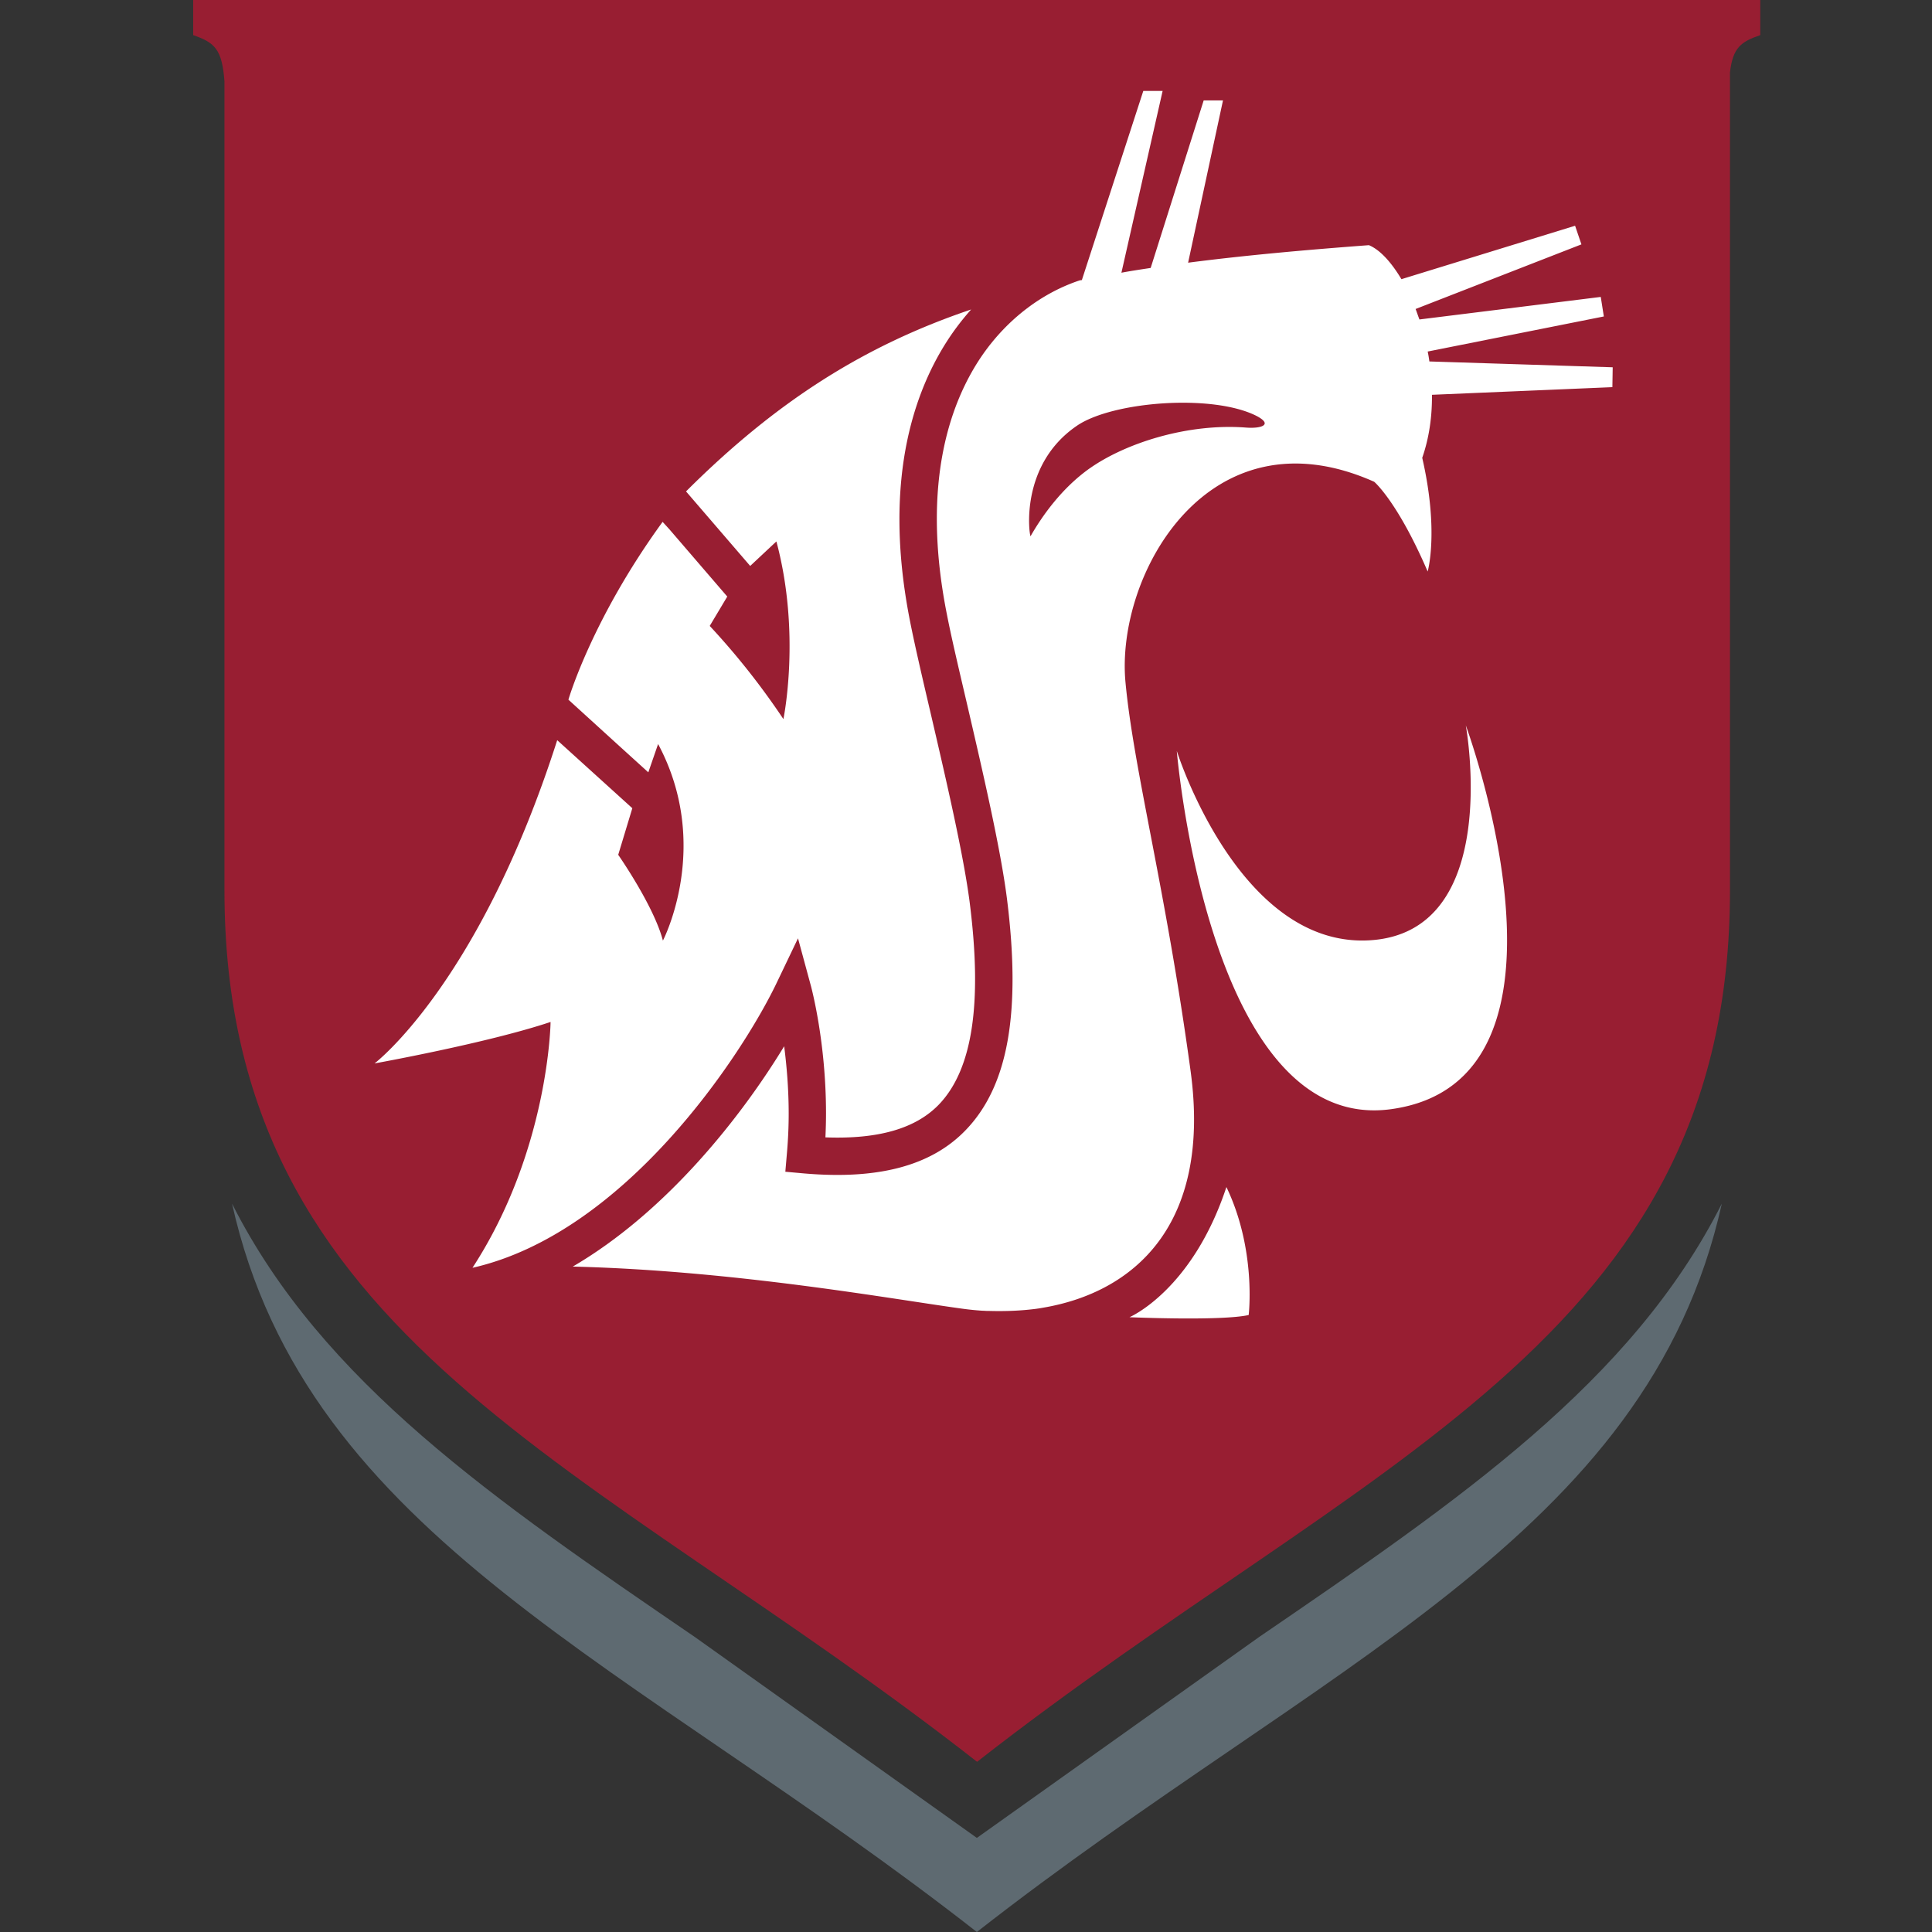 <svg viewBox="0 0 90 90" xmlns="http://www.w3.org/2000/svg"><rect x="0" y="0" width="90" height="90" fill="#333333" stroke="none"/><g fill="none"><path d="m58.659 76.255-13.153 9.362-13.142-9.362C23.018 69.868 15.01 64.39 10.81 56.071 14.278 71.668 29.527 77.497 45.506 90c15.98-12.501 31.235-18.334 34.703-33.929-4.2 8.32-12.208 13.795-21.55 20.184Z" fill="#5E6A71"/><path d="M9 0v1.636c1.016.35 1.347.672 1.456 2.156v37.691c0 20.965 17.065 26.504 35.06 40.589 18-14.085 35.073-19.624 35.073-40.589V3.37c.135-1.145.5-1.421 1.411-1.734V0H9Z" fill="#981E32"/><g fill="#FFF"><path d="M52.617 61.36s2.92-1.24 4.514-6.063c1.408 2.938 1.037 5.962 1.037 5.962-1.288.287-5.551.102-5.551.102Zm15.665-27.572s1.774 9.687-4.517 10.017c-6.075.32-8.945-8.823-8.945-8.823s1.47 17.865 9.985 16.687c9.597-1.324 3.477-17.88 3.477-17.88Zm-46.27 25.268h.01c7.106-1.619 12.54-9.908 14.142-13.236l1.01-2.11.613 2.26c.03.125.692 2.61.692 5.898 0 .36-.01.737-.028 1.115 2.448.092 4.196-.4 5.287-1.53 1.557-1.622 2.028-4.675 1.442-9.35-.28-2.237-1.11-5.797-1.84-8.935-.376-1.605-.728-3.121-.94-4.193-1.37-6.868.33-11.129 1.993-13.493.265-.375.548-.728.846-1.065-4.907 1.657-9.028 4.23-13.281 8.475l2.989 3.472 1.22-1.142c1.155 4.306.327 8.276.327 8.276a34.393 34.393 0 0 0-3.432-4.34l.817-1.368-2.696-3.133-.316-.347c-3.311 4.554-4.388 8.284-4.388 8.284l2.351 2.14 1.371 1.244.456-1.318c2.53 4.73.224 9.157.224 9.157-.42-1.616-2.082-3.997-2.082-3.997l.657-2.17-3.499-3.17c-3.64 11.372-8.51 15.059-8.51 15.059s5.27-.95 8.2-1.932c.005-.005-.077 5.985-3.635 11.449Z"/><path d="m75.111 18.035-8.405.356c.01.992-.125 1.99-.453 2.936.79 3.434.253 5.296.253 5.296-1.411-3.275-2.491-4.18-2.491-4.18-7.712-3.435-12.047 4.324-11.587 9.326.383 4.108 1.869 9.565 3.034 18.12.981 7.203-2.663 10.312-6.861 11.027-.092.016-.18.033-.272.045-.023 0-.042.009-.064.009-.68.088-1.405.12-2.17.099h-.076c-.083 0-.171-.01-.25-.01a12.998 12.998 0 0 1-.974-.1c-3.258-.445-10.568-1.773-18.113-1.957 4.44-2.595 7.91-7.077 9.848-10.264.113.884.21 1.958.21 3.14 0 .592-.026 1.207-.082 1.844l-.074.862.867.078c3.474.301 5.943-.36 7.538-2.021 1.979-2.054 2.584-5.476 1.92-10.77-.295-2.332-1.13-5.933-1.87-9.115-.372-1.592-.728-3.097-.93-4.143-1.247-6.26.239-10.06 1.704-12.143 1.16-1.638 2.746-2.834 4.492-3.412.033-.002.06-.01.092-.01l2.863-8.813h.9l-1.92 8.469c.448-.085.902-.152 1.363-.222l2.47-7.805h.899l-1.625 7.56c2.565-.332 5.344-.586 8.423-.816.505.209 1.035.78 1.514 1.584l8.09-2.489.295.868-7.724 3.01c.06.155.114.324.178.488l8.447-1.05.143.91-8.205 1.634c.033.156.057.308.078.462l8.54.272-.015.925Zm-24.344 3.78c1.695-1.19 4.579-2.103 7.276-1.897.69.055 1.266-.123.526-.524-2.022-1.062-6.736-.702-8.402.439-2.676 1.824-2.225 5.07-2.16 5.147.532-.932 1.444-2.235 2.76-3.166Z"/></g></g></svg>